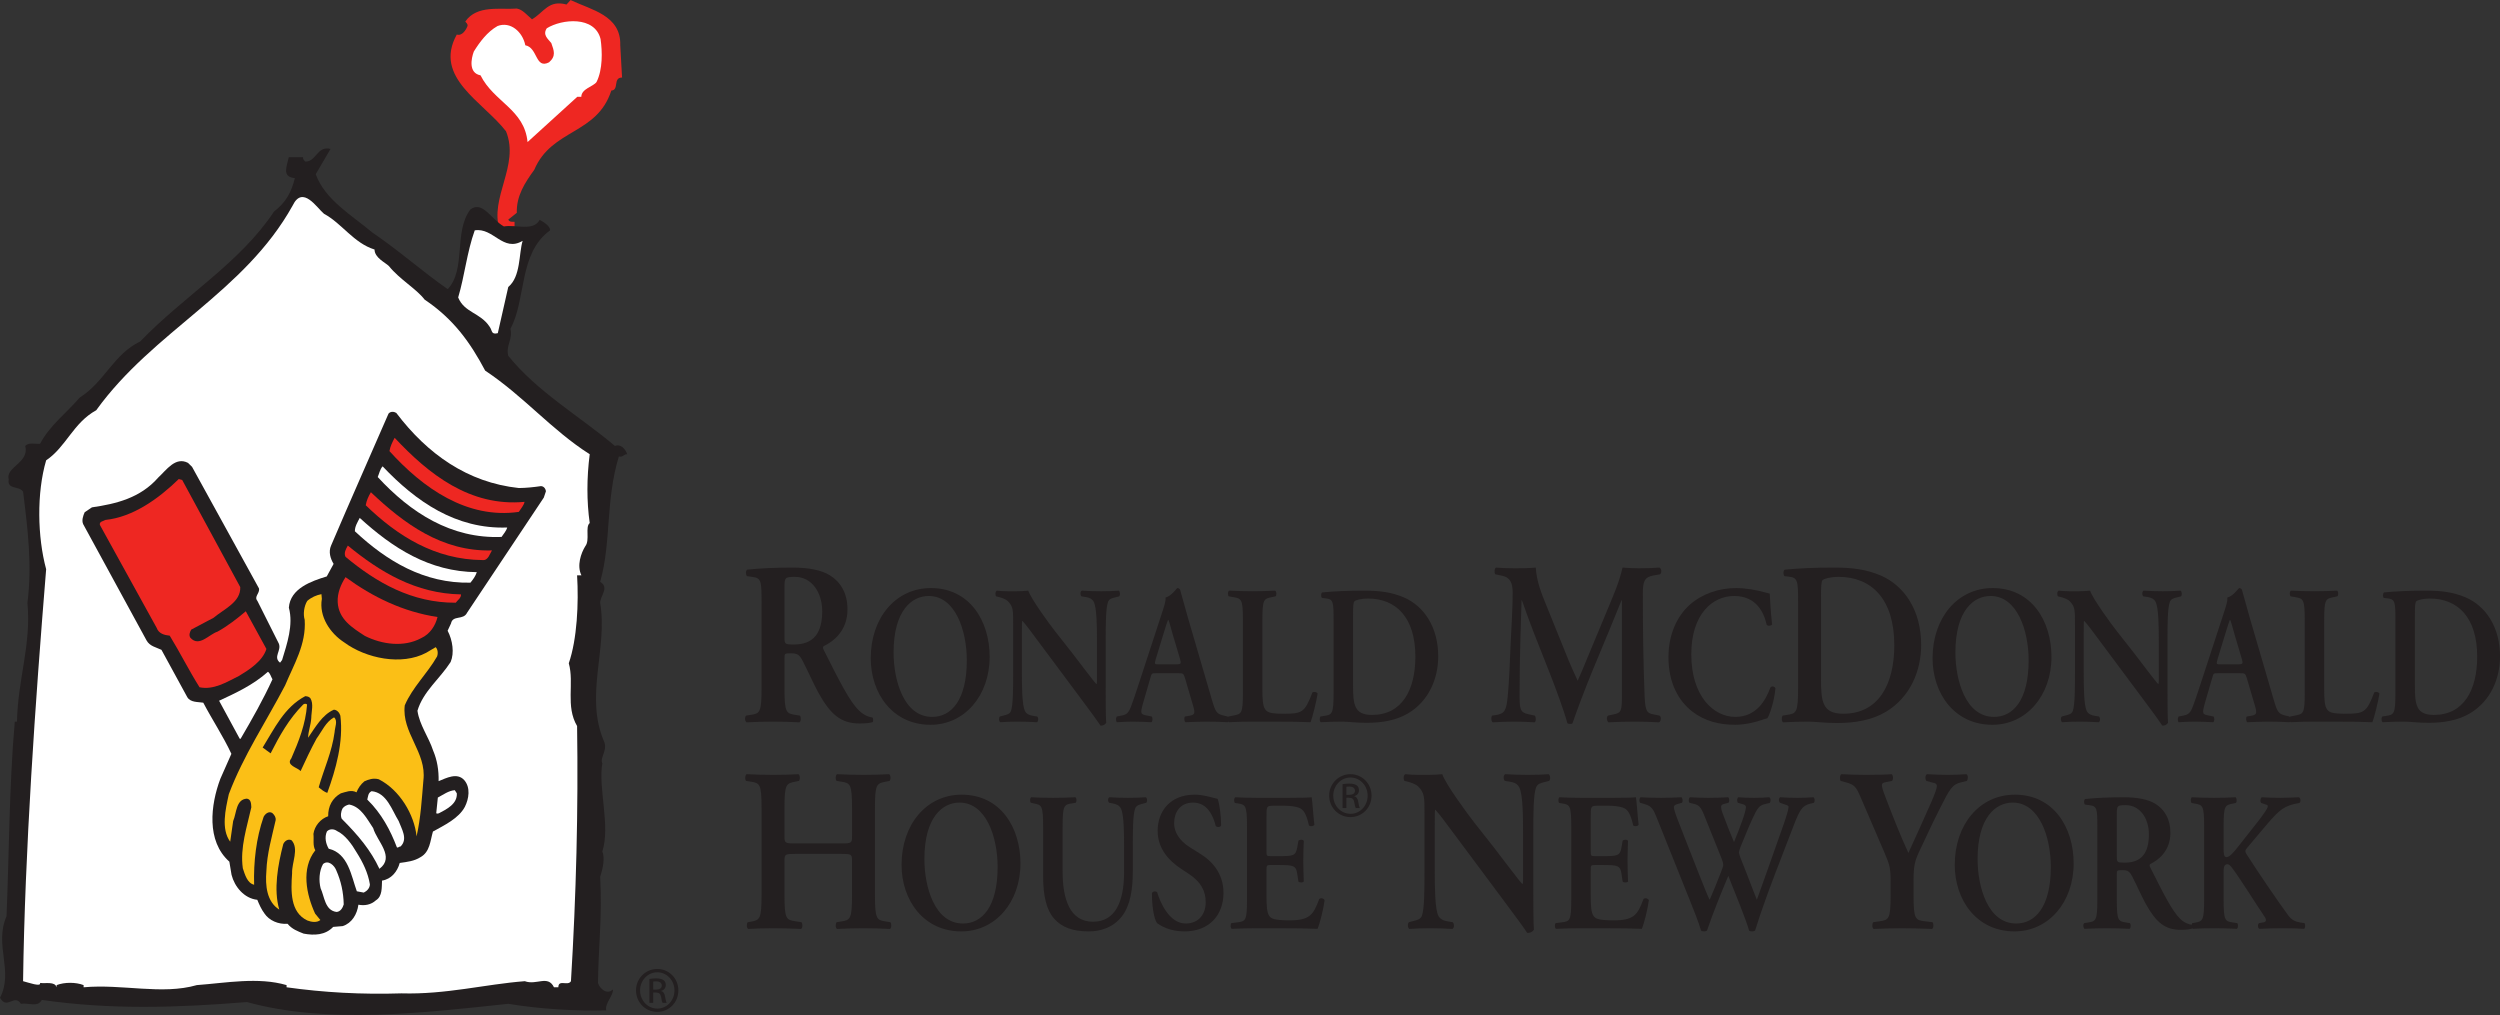 <?xml version="1.0" encoding="UTF-8" standalone="no"?>
<!-- Created with Inkscape (http://www.inkscape.org/) -->

<svg
   xmlns:dc="http://purl.org/dc/elements/1.1/"
   xmlns:cc="http://creativecommons.org/ns#"
   xmlns:rdf="http://www.w3.org/1999/02/22-rdf-syntax-ns#"
   xmlns:svg="http://www.w3.org/2000/svg"
   xmlns="http://www.w3.org/2000/svg"
   xmlns:inkscape="http://www.inkscape.org/namespaces/inkscape"
   version="1.1"
   width="205.95"
   height="83.613"
   id="svg2"
   xml:space="preserve"><rect width="100%" height="100%" fill="#333333" stroke="none"/><defs
     id="defs6"><clipPath
       id="clipPath18"><path
         d="M 0,668.871 0,0 l 1647.63,0 0,668.871 -1647.63,0 z"
         inkscape:connector-curvature="0"
         id="path20" /></clipPath></defs><g
     transform="matrix(1.25,0,0,-1.25,0,83.612)"
     id="g10"><g
       transform="scale(0.1,0.1)"
       id="g12"><g
         id="g14"><g
           clip-path="url(#clipPath18)"
           id="g16"><path
             d="m 517.008,249.355 c 0,-4.89 0,-5.207 6.25,-5.207 12.754,0 18.613,7.356 18.613,21.907 0,12.097 -6.641,22.668 -17.965,22.668 -6.765,0 -6.898,-0.461 -6.898,-7.512 l 0,-31.856 z m -15.106,22.059 c 0,14.699 -0.125,16.535 -6.242,17.309 l -3.387,0.457 c -0.91,1.062 -0.91,3.515 0.129,4.289 8.203,0.918 19.27,1.375 29.942,1.375 10.152,0 19.004,-1.535 24.73,-5.203 6.641,-4.145 11.457,-11.34 11.457,-22.368 0,-14.082 -9.246,-21.128 -15.621,-24.187 -0.781,-0.469 -0.523,-1.691 0,-2.609 10.414,-20.672 16.926,-33.692 23.043,-39.668 3.641,-3.668 7.414,-4.586 8.981,-4.747 0.652,-0.601 0.652,-2.292 0.261,-3.054 -1.562,-0.457 -4.039,-0.918 -8.593,-0.918 -12.497,0 -19.266,5.969 -27.207,20.215 -3.516,6.425 -7.161,14.851 -10.286,20.82 -2.339,4.602 -3.773,5.203 -8.07,5.203 -3.898,0 -4.031,-0.144 -4.031,-3.367 l 0,-19.602 c 0,-16.226 1.172,-16.687 7.289,-17.605 l 2.859,-0.457 c 0.914,-1.074 0.782,-3.828 -0.258,-4.445 -5.726,0.3 -11.586,0.457 -17.312,0.457 -5.731,0 -11.582,-0.157 -17.574,-0.457 -1.039,0.617 -1.43,3.371 -0.258,4.445 l 2.859,0.457 c 6.125,0.918 7.289,1.379 7.289,17.605 l 0,56.055"
             inkscape:connector-curvature="0"
             id="path22"
             style="fill:#231f20;fill-opacity:1;fill-rule:nonzero;stroke:none" /><path
             d="m 588.906,238.887 c 0,-17.969 6.528,-42.453 25.453,-42.453 12.618,0 22.805,11.066 22.805,37.25 0,19.656 -7.531,42.437 -25.129,42.437 -11.062,0 -23.129,-9.5 -23.129,-37.234 z m 63.313,-2.864 c 0,-25.652 -16.61,-44.793 -38.961,-44.793 -25.016,0 -39.406,20.704 -39.406,43.875 0,26.567 16.382,46.235 39.625,46.235 25.566,0 38.742,-21.621 38.742,-45.317"
             inkscape:connector-curvature="0"
             id="path24"
             style="fill:#231f20;fill-opacity:1;fill-rule:nonzero;stroke:none" /><path
             d="m 728.695,215.449 c 0,-3.906 0,-19.922 0.332,-22.922 -0.886,-1.433 -2.433,-1.953 -3.761,-1.824 -1.774,2.735 -4.985,7.168 -12.954,17.844 l -25.894,34.762 c -7.086,9.64 -10.738,14.457 -12.625,16.41 -0.332,0 -0.332,-1.43 -0.332,-8.332 l 0,-25.391 c 0,-9.766 0.113,-21.75 1.992,-25.652 0.996,-1.953 2.883,-2.864 5.645,-3.254 l 2.437,-0.391 c 0.996,-0.918 0.891,-3.39 -0.219,-3.777 -4.097,0.262 -8.414,0.387 -12.617,0.387 -4.648,0 -7.637,-0.125 -11.515,-0.387 -0.883,0.652 -1.102,2.859 -0.219,3.777 l 2.437,0.645 c 2.098,0.527 4.09,0.918 4.868,3 1.441,4.031 1.441,15.359 1.441,25.652 l 0,30.859 c 0,10.157 0.105,12.239 -3.652,16.016 -1.223,1.172 -4.317,2.219 -5.871,2.606 l -1.661,0.39 c -0.769,0.781 -0.664,3.379 0.446,3.774 4.203,-0.52 10.293,-0.395 13.062,-0.395 2.324,0 4.981,0.141 7.637,0.395 1.879,-5.598 13.945,-22.004 17.816,-26.957 l 11.071,-14.063 c 4.648,-5.984 14.941,-19.793 16.046,-20.574 0.333,0.391 0.333,1.047 0.333,3.125 l 0,25.398 c 0,9.77 -0.11,21.739 -2.102,25.649 -0.996,1.953 -2.77,2.871 -5.531,3.258 l -2.551,0.39 c -0.996,0.91 -0.883,3.379 0.226,3.774 4.317,-0.254 8.407,-0.395 12.727,-0.395 4.758,0 7.637,0.141 11.621,0.395 0.887,-0.649 1.106,-2.864 0.223,-3.774 l -2.547,-0.652 c -2.106,-0.52 -3.984,-0.906 -4.762,-2.996 -1.547,-4.035 -1.547,-15.364 -1.547,-25.649 l 0,-31.121"
             inkscape:connector-curvature="0"
             id="path26"
             style="fill:#231f20;fill-opacity:1;fill-rule:nonzero;stroke:none" /><path
             d="m 775.066,231.074 c 3.102,0 3.543,0.266 2.661,3.391 l -4.653,15.625 c -1.988,6.89 -2.543,9.375 -3.097,10.281 l -0.219,0 c -0.446,-0.906 -1.442,-4.172 -3.32,-10.281 l -4.653,-15.238 c -1.105,-3.778 -0.887,-3.778 1.774,-3.778 l 11.507,0 z m -13.281,-5.859 c -2.879,0 -2.765,0 -3.762,-3.516 l -4.539,-15.625 c -2.214,-7.683 -1.769,-7.949 2.328,-8.73 l 3.208,-0.645 c 0.777,-0.918 0.664,-3.261 -0.219,-3.777 -3.547,0.262 -7.199,0.262 -11.735,0.387 -3.652,0 -7.086,-0.125 -10.957,-0.387 -0.777,0.652 -0.882,2.605 -0.113,3.777 l 3.32,0.645 c 3.211,0.652 4.43,1.699 6.09,5.996 1.328,3.379 3.102,8.848 5.422,15.879 l 15.164,46.355 c 1.328,4.172 2.438,7.297 2.106,9.516 3.871,0.906 7.523,6.25 7.746,6.25 0.886,0 1.437,-0.395 1.883,-1.047 1.769,-5.859 3.207,-11.984 4.976,-17.844 l 15.942,-54.558 c 2.543,-8.719 3.097,-9.5 8.742,-10.801 l 1.66,-0.391 c 0.887,-0.918 0.887,-3.125 0.109,-3.777 -4.539,0.262 -8.633,0.387 -14.386,0.387 -4.758,0 -9.629,-0.262 -13.504,-0.387 -0.883,0.652 -0.996,2.996 -0.332,3.777 l 2.433,0.391 c 3.988,0.644 4.539,1.426 2.879,6.894 l -5.199,17.715 c -0.996,3.516 -1.442,3.516 -4.539,3.516 l -14.723,0"
             inkscape:connector-curvature="0"
             id="path28"
             style="fill:#231f20;fill-opacity:1;fill-rule:nonzero;stroke:none" /><path
             d="m 831.965,214.797 c 0,-6.516 0.219,-11.203 1.879,-13.41 1.328,-1.828 3.097,-2.871 11.953,-2.871 12.285,0 14.058,0.656 19.148,14.062 1.106,0.652 2.883,0.266 3.43,-0.781 -0.879,-5.469 -3.32,-15.363 -4.648,-18.875 -4.649,0.262 -14.165,0.387 -26.563,0.387 l -11.512,0 c -5.64,0 -11.179,-0.125 -15.828,-0.387 -0.883,0.516 -1.215,3.125 -0.219,3.777 l 3.321,0.645 c 5.199,1.047 6.195,1.172 6.195,14.715 l 0,48.437 c 0,13.547 -0.996,13.938 -6.195,14.848 l -3.102,0.523 c -0.769,0.649 -0.769,3.254 0.227,3.774 5.531,-0.254 10.511,-0.395 15.601,-0.395 4.871,0 9.852,0.141 14.723,0.395 0.996,-0.52 1.105,-3.125 0.223,-3.774 l -2.438,-0.523 c -5.199,-1.035 -6.195,-1.301 -6.195,-14.848 l 0,-45.699"
             inkscape:connector-curvature="0"
             id="path30"
             style="fill:#231f20;fill-opacity:1;fill-rule:nonzero;stroke:none" /><path
             d="m 891.723,217.141 c 0,-12.629 0.781,-19.407 12.511,-19.407 19.707,0 28.555,16.407 28.555,38.418 0,25.782 -12.727,38.282 -31.211,38.282 -4.648,0 -8.195,-1.043 -8.965,-1.829 -0.773,-0.781 -0.89,-3.511 -0.89,-9.628 l 0,-45.836 z m -12.832,42.578 c 0,12.5 -0.118,14.324 -5.313,14.84 l -2.324,0.265 c -0.781,0.653 -0.781,2.996 0.109,3.645 7.969,0.777 16.825,1.172 27.664,1.172 10.52,0 18.047,-1.039 26.125,-4.426 13.282,-5.735 22.696,-19.531 22.696,-38.938 0,-14.453 -6.094,-29.297 -19.817,-37.5 -7.859,-4.683 -17.383,-6.25 -27.449,-6.25 -6.75,0 -11.953,0.782 -16.047,0.782 -4.207,0 -9.187,-0.125 -14.062,-0.387 -0.879,0.516 -0.996,2.859 -0.215,3.777 l 2.433,0.391 c 5.204,0.781 6.2,1.172 6.2,14.969 l 0,47.66"
             inkscape:connector-curvature="0"
             id="path32"
             style="fill:#231f20;fill-opacity:1;fill-rule:nonzero;stroke:none" /><path
             d="m 1093.64,197.297 c 1.3,-0.617 1.17,-3.828 -0.27,-4.445 -5.59,0.3 -10.67,0.457 -15.87,0.457 -6.13,0 -11.72,-0.157 -17.45,-0.457 -1.04,0.617 -1.56,3.527 -0.26,4.445 l 3.52,0.762 c 5.2,1.074 5.59,2.144 5.59,12.554 l 0,62.641 -0.26,0 c -3.51,-8.43 -5.33,-13.02 -7.81,-19.145 l -11.2,-26.953 c -4.42,-10.722 -10.92,-27.722 -13.27,-34.922 -0.53,-0.601 -2.48,-0.601 -3.39,0 -2.2,8.274 -7.81,23.286 -10.8,30.942 l -11.59,29.402 c -2.47,6.426 -5.99,16.074 -7.55,20.676 l -0.25,0 c -0.27,-7.512 -0.53,-19.453 -0.78,-25.883 -0.27,-9.344 -0.53,-22.976 -0.53,-35.535 0,-10.098 0.14,-12.402 5.73,-13.621 l 4.3,-0.918 c 0.91,-0.918 0.91,-3.828 -0.14,-4.445 -4.81,0.3 -8.85,0.457 -13.661,0.457 -4.168,0 -8.855,-0.157 -13.926,-0.457 -1.171,0.761 -1.171,3.671 -0.39,4.445 l 2.207,0.301 c 6.25,0.918 7.16,3.211 8.078,12.558 0.906,9.649 1.297,19.602 1.953,35.528 0.516,10.41 1.297,23.125 1.297,32.468 0,7.2 -1.953,10.254 -7.031,11.328 l -4.422,0.918 c -0.781,1.079 -0.656,3.989 0.515,4.446 3.907,-0.313 7.422,-0.457 12.239,-0.457 4.561,0 9.111,0 13.921,0.457 0.53,-9.192 3.78,-17.149 7.17,-25.418 l 14.32,-35.383 c 1.03,-2.598 4.42,-10.254 6.11,-13.777 2.09,4.441 3.78,8.726 6.77,15.925 l 12.24,29.407 c 4.17,10.105 8.33,19.136 10.54,29.246 3.52,-0.313 7.81,-0.457 10.68,-0.457 5.46,0 10.02,0.144 13.67,0.457 1.42,-0.617 1.69,-3.528 0.39,-4.446 l -4.3,-0.757 c -5.73,-1.079 -7.03,-3.528 -7.03,-11.645 0,-22.664 0.26,-45.332 1.17,-67.996 0.39,-10.254 1.83,-11.172 5.99,-11.941 l 3.78,-0.762"
             inkscape:connector-curvature="0"
             id="path34"
             style="fill:#231f20;fill-opacity:1;fill-rule:nonzero;stroke:none" /><path
             d="m 1167.88,257.371 c -0.78,-1.031 -2.77,-1.172 -3.55,-0.254 -1.87,8.203 -6.85,19.004 -21.47,19.004 -14.06,0 -28.23,-11.719 -28.23,-38.406 0,-27.735 14.73,-41.281 29.01,-41.281 13.94,0 20.03,10.937 23.13,19.406 1,1.172 2.77,0.644 3.32,-0.528 -0.78,-8.718 -3.77,-17.316 -5.31,-19.785 -1.33,-0.261 -2.66,-0.781 -3.88,-1.172 -2.43,-0.917 -10.07,-3.125 -17.26,-3.125 -10.96,0 -20.37,2.598 -28.34,8.719 -8.97,6.906 -15.72,18.75 -15.72,35.813 0,15.234 5.76,27.082 13.95,34.504 8.19,7.293 19.37,11.074 30.55,11.074 6.31,0 13.94,-1.313 19.15,-2.871 1.33,-0.395 2.1,-0.52 3.09,-0.785 0.23,-2.989 0.45,-10.672 1.56,-20.313"
             inkscape:connector-curvature="0"
             id="path36"
             style="fill:#231f20;fill-opacity:1;fill-rule:nonzero;stroke:none" /><path
             d="m 1200.12,221.34 c 0,-14.856 0.92,-22.824 14.72,-22.824 23.16,0 33.58,19.296 33.58,45.175 0,30.325 -14.97,45.032 -36.71,45.032 -5.46,0 -9.63,-1.235 -10.54,-2.153 -0.91,-0.918 -1.05,-4.129 -1.05,-11.328 l 0,-53.902 z m -15.1,50.074 c 0,14.699 -0.12,16.848 -6.25,17.453 l -2.73,0.313 c -0.91,0.761 -0.91,3.515 0.14,4.289 9.37,0.918 19.78,1.375 32.54,1.375 12.37,0 21.22,-1.231 30.72,-5.203 15.62,-6.743 26.69,-22.969 26.69,-45.793 0,-17 -7.17,-34.453 -23.3,-44.102 -9.25,-5.519 -20.44,-7.351 -32.29,-7.351 -7.94,0 -14.06,0.914 -18.87,0.914 -4.95,0 -10.81,-0.157 -16.54,-0.457 -1.03,0.617 -1.17,3.371 -0.26,4.445 l 2.87,0.457 c 6.11,0.918 7.28,1.379 7.28,17.605 l 0,56.055"
             inkscape:connector-curvature="0"
             id="path38"
             style="fill:#231f20;fill-opacity:1;fill-rule:nonzero;stroke:none" /><path
             d="m 1288.69,238.887 c 0,-17.969 6.53,-42.453 25.46,-42.453 12.61,0 22.8,11.066 22.8,37.25 0,19.656 -7.53,42.437 -25.13,42.437 -11.06,0 -23.13,-9.5 -23.13,-37.234 z m 63.31,-2.864 c 0,-25.652 -16.6,-44.793 -38.96,-44.793 -25.02,0 -39.4,20.704 -39.4,43.875 0,26.567 16.37,46.235 39.62,46.235 25.57,0 38.74,-21.621 38.74,-45.317"
             inkscape:connector-curvature="0"
             id="path40"
             style="fill:#231f20;fill-opacity:1;fill-rule:nonzero;stroke:none" /><path
             d="m 1428.47,215.449 c 0,-3.906 0,-19.922 0.33,-22.922 -0.88,-1.433 -2.43,-1.953 -3.76,-1.824 -1.76,2.735 -4.98,7.168 -12.95,17.844 l -25.89,34.762 c -7.09,9.64 -10.75,14.457 -12.62,16.41 -0.33,0 -0.33,-1.43 -0.33,-8.332 l 0,-25.391 c 0,-9.766 0.1,-21.75 1.99,-25.652 1,-1.953 2.87,-2.864 5.64,-3.254 l 2.44,-0.391 c 0.99,-0.918 0.88,-3.39 -0.23,-3.777 -4.09,0.262 -8.41,0.387 -12.62,0.387 -4.64,0 -7.63,-0.125 -11.5,-0.387 -0.89,0.652 -1.11,2.859 -0.22,3.777 l 2.43,0.645 c 2.11,0.527 4.1,0.918 4.87,3 1.44,4.031 1.44,15.359 1.44,25.652 l 0,30.859 c 0,10.157 0.11,12.239 -3.66,16.016 -1.21,1.172 -4.31,2.219 -5.86,2.606 l -1.66,0.39 c -0.78,0.781 -0.66,3.379 0.44,3.774 4.21,-0.52 10.3,-0.395 13.06,-0.395 2.32,0 4.98,0.141 7.64,0.395 1.88,-5.598 13.94,-22.004 17.82,-26.957 l 11.07,-14.063 c 4.65,-5.984 14.94,-19.793 16.05,-20.574 0.33,0.391 0.33,1.047 0.33,3.125 l 0,25.398 c 0,9.77 -0.11,21.739 -2.1,25.649 -1,1.953 -2.77,2.871 -5.54,3.258 l -2.55,0.39 c -0.99,0.91 -0.87,3.379 0.23,3.774 4.32,-0.254 8.41,-0.395 12.72,-0.395 4.77,0 7.64,0.141 11.62,0.395 0.89,-0.649 1.12,-2.864 0.23,-3.774 l -2.55,-0.652 c -2.1,-0.52 -3.98,-0.906 -4.76,-2.996 -1.55,-4.035 -1.55,-15.364 -1.55,-25.649 l 0,-31.121"
             inkscape:connector-curvature="0"
             id="path42"
             style="fill:#231f20;fill-opacity:1;fill-rule:nonzero;stroke:none" /><path
             d="m 1474.85,231.074 c 3.1,0 3.54,0.266 2.65,3.391 l -4.64,15.625 c -2,6.89 -2.54,9.375 -3.1,10.281 l -0.22,0 c -0.44,-0.906 -1.44,-4.172 -3.32,-10.281 l -4.65,-15.238 c -1.11,-3.778 -0.88,-3.778 1.77,-3.778 l 11.51,0 z m -13.28,-5.859 c -2.87,0 -2.77,0 -3.76,-3.516 l -4.54,-15.625 c -2.21,-7.683 -1.77,-7.949 2.32,-8.73 l 3.21,-0.645 c 0.78,-0.918 0.67,-3.261 -0.22,-3.777 -3.54,0.262 -7.19,0.262 -11.73,0.387 -3.65,0 -7.08,-0.125 -10.96,-0.387 -0.77,0.652 -0.89,2.605 -0.1,3.777 l 3.32,0.645 c 3.2,0.652 4.42,1.699 6.08,5.996 1.33,3.379 3.1,8.848 5.42,15.879 l 15.17,46.355 c 1.32,4.172 2.43,7.297 2.1,9.516 3.87,0.906 7.53,6.25 7.75,6.25 0.88,0 1.44,-0.395 1.87,-1.047 1.78,-5.859 3.22,-11.984 4.99,-17.844 l 15.94,-54.558 c 2.54,-8.719 3.1,-9.5 8.74,-10.801 l 1.66,-0.391 c 0.89,-0.918 0.89,-3.125 0.11,-3.777 -4.53,0.262 -8.63,0.387 -14.38,0.387 -4.76,0 -9.63,-0.262 -13.51,-0.387 -0.89,0.652 -1,2.996 -0.33,3.777 l 2.43,0.391 c 3.98,0.644 4.54,1.426 2.88,6.894 l -5.2,17.715 c -1,3.516 -1.44,3.516 -4.54,3.516 l -14.72,0"
             inkscape:connector-curvature="0"
             id="path44"
             style="fill:#231f20;fill-opacity:1;fill-rule:nonzero;stroke:none" /><path
             d="m 1531.74,214.797 c 0,-6.516 0.23,-11.203 1.89,-13.41 1.33,-1.828 3.09,-2.871 11.95,-2.871 12.29,0 14.06,0.656 19.15,14.062 1.1,0.652 2.88,0.266 3.43,-0.781 -0.88,-5.469 -3.32,-15.363 -4.65,-18.875 -4.65,0.262 -14.17,0.387 -26.56,0.387 l -11.52,0 c -5.64,0 -11.17,-0.125 -15.82,-0.387 -0.88,0.516 -1.22,3.125 -0.22,3.777 l 3.32,0.645 c 5.21,1.047 6.2,1.172 6.2,14.715 l 0,48.437 c 0,13.547 -0.99,13.938 -6.2,14.848 l -3.1,0.523 c -0.78,0.649 -0.78,3.254 0.22,3.774 5.54,-0.254 10.52,-0.395 15.6,-0.395 4.88,0 9.86,0.141 14.73,0.395 1,-0.52 1.1,-3.125 0.22,-3.774 l -2.44,-0.523 c -5.2,-1.035 -6.2,-1.301 -6.2,-14.848 l 0,-45.699"
             inkscape:connector-curvature="0"
             id="path46"
             style="fill:#231f20;fill-opacity:1;fill-rule:nonzero;stroke:none" /><path
             d="m 1591.51,217.141 c 0,-12.629 0.78,-19.407 12.51,-19.407 19.71,0 28.55,16.407 28.55,38.418 0,25.782 -12.72,38.282 -31.21,38.282 -4.65,0 -8.19,-1.043 -8.96,-1.829 -0.77,-0.781 -0.89,-3.511 -0.89,-9.628 l 0,-45.836 z m -12.83,42.578 c 0,12.5 -0.12,14.324 -5.32,14.84 l -2.32,0.265 c -0.78,0.653 -0.78,2.996 0.11,3.645 7.97,0.777 16.82,1.172 27.66,1.172 10.52,0 18.05,-1.039 26.13,-4.426 13.28,-5.735 22.69,-19.531 22.69,-38.938 0,-14.453 -6.09,-29.297 -19.81,-37.5 -7.86,-4.683 -17.39,-6.25 -27.45,-6.25 -6.75,0 -11.96,0.782 -16.05,0.782 -4.21,0 -9.19,-0.125 -14.06,-0.387 -0.88,0.516 -1,2.859 -0.22,3.777 l 2.44,0.391 c 5.2,0.781 6.2,1.172 6.2,14.969 l 0,47.66"
             inkscape:connector-curvature="0"
             id="path48"
             style="fill:#231f20;fill-opacity:1;fill-rule:nonzero;stroke:none" /><path
             d="m 524.039,106.152 c -6.641,0 -7.031,-0.3 -7.031,-4.441 l 0,-22.512 c 0,-16.23 1.172,-16.531 7.289,-17.461 l 3.906,-0.606 c 0.906,-1.074 0.781,-3.828 -0.265,-4.445 -6.766,0.305 -12.626,0.461 -18.352,0.461 -5.731,0 -11.582,-0.156 -16.527,-0.461 -1.047,0.617 -1.172,3.371 -0.266,4.445 l 1.82,0.301 c 6.125,1.078 7.289,1.535 7.289,17.766 l 0,56.973 c 0,16.23 -1.164,16.687 -7.289,17.605 l -2.859,0.461 c -0.914,0.774 -0.781,3.828 0.258,4.446 5.726,-0.305 11.843,-0.461 17.574,-0.461 5.726,0 11.586,0.156 16.664,0.461 1.039,-0.618 1.172,-3.672 0.258,-4.446 l -2.211,-0.461 c -6.117,-1.218 -7.289,-1.375 -7.289,-17.605 l 0,-18.535 c 0,-4.285 0.39,-4.59 7.031,-4.59 l 30.457,0 c 6.637,0 7.027,0.305 7.027,4.59 l 0,18.535 c 0,16.23 -1.171,16.687 -7.289,17.605 l -2.863,0.461 c -0.91,0.774 -0.781,3.828 0.262,4.446 5.988,-0.305 11.844,-0.461 17.57,-0.461 5.731,0 11.59,0.156 16.793,0.461 1.047,-0.618 1.172,-3.672 0.266,-4.446 l -2.344,-0.461 c -6.121,-1.218 -7.293,-1.375 -7.293,-17.605 l 0,-56.973 c 0,-16.23 1.172,-16.688 7.293,-17.605 l 2.859,-0.461 c 0.914,-1.074 0.782,-3.828 -0.257,-4.445 -5.727,0.305 -11.586,0.461 -17.317,0.461 -5.984,0 -11.844,-0.156 -17.57,-0.461 -1.043,0.617 -1.172,3.371 -0.262,4.445 l 2.863,0.461 c 6.118,0.918 7.289,1.375 7.289,17.605 l 0,22.512 c 0,4.141 -0.39,4.441 -7.027,4.441 l -30.457,0"
             inkscape:connector-curvature="0"
             id="path50"
             style="fill:#231f20;fill-opacity:1;fill-rule:nonzero;stroke:none" /><path
             d="m 609.215,102.727 c 0,-17.969 6.527,-42.454 25.453,-42.454 12.617,0 22.805,11.066 22.805,37.246 0,19.66 -7.532,42.441 -25.129,42.441 -11.067,0 -23.129,-9.5 -23.129,-37.234 z m 63.308,-2.864 c 0,-25.652 -16.605,-44.797 -38.961,-44.797 -25.011,0 -39.402,20.703 -39.402,43.879 0,26.563 16.383,46.231 39.625,46.231 25.567,0 38.738,-21.621 38.738,-45.313"
             inkscape:connector-curvature="0"
             id="path52"
             style="fill:#231f20;fill-opacity:1;fill-rule:nonzero;stroke:none" /><path
             d="m 687.461,124.336 c 0,13.809 -0.996,14.062 -6.195,15.105 l -1.879,0.395 c -0.778,0.906 -0.664,3.125 0.218,3.641 4.426,-0.254 9.411,-0.391 14.278,-0.391 4.98,0 9.961,0.137 14.832,0.391 0.887,-0.516 0.996,-2.735 0.223,-3.641 l -2.438,-0.395 c -5.199,-0.781 -6.195,-1.296 -6.195,-15.105 l 0,-29.817 c 0,-17.965 4.644,-33.074 20.031,-33.074 14.5,0 20.476,12.891 20.476,32.688 l 0,16.277 c 0,9.766 -0.113,21.875 -2.105,25.645 -0.996,1.953 -2.766,2.871 -5.531,3.386 l -2.215,0.395 c -0.996,0.906 -0.887,3.25 0.223,3.641 3.761,-0.254 7.964,-0.391 12.285,-0.391 4.644,0 7.636,0.137 11.73,0.391 0.887,-0.645 1.11,-2.735 0.223,-3.641 l -2.434,-0.656 c -2.105,-0.52 -4.097,-1.035 -4.875,-3.125 -1.547,-3.907 -1.547,-15.364 -1.547,-25.645 l 0,-15.5 c 0,-11.852 -1.55,-22.793 -7.304,-30.074 -5.754,-7.297 -14.059,-9.77 -21.696,-9.77 -10.402,0 -17.707,2.602 -22.8,8.332 -4.981,5.594 -7.305,14.715 -7.305,27.871 l 0,33.066"
             inkscape:connector-curvature="0"
             id="path54"
             style="fill:#231f20;fill-opacity:1;fill-rule:nonzero;stroke:none" /><path
             d="m 762.504,60.535 c -1.992,2.734 -3.434,11.723 -3.32,19.785 0.664,1.312 2.546,1.438 3.429,0.531 1.992,-6.641 7.969,-20.578 18.817,-20.578 8.414,0 13.172,5.988 13.172,13.938 0,7.422 -2.993,13.406 -11.29,18.875 l -4.761,3.125 c -8.301,5.469 -15.606,13.418 -15.606,25.137 0,12.89 8.192,23.828 24.352,23.828 5.754,0 9.961,-1.563 15.164,-2.735 1.215,-2.871 2.324,-11.464 2.324,-17.578 -0.555,-1.172 -2.551,-1.308 -3.547,-0.39 -1.66,6.765 -5.531,15.488 -14.937,15.488 -8.856,0 -12.508,-6.77 -12.508,-13.672 0,-5.469 3.211,-11.328 10.516,-15.879 l 6.863,-4.297 c 7.191,-4.433 15.16,-12.5 15.16,-25.652 0,-14.848 -9.629,-25.395 -25.68,-25.395 -10.179,0 -15.933,3.91 -18.148,5.469"
             inkscape:connector-curvature="0"
             id="path56"
             style="fill:#231f20;fill-opacity:1;fill-rule:nonzero;stroke:none" /><path
             d="m 821.824,124.336 c 0,13.809 -0.996,14.324 -6.195,15.105 l -1.774,0.266 c -0.769,0.906 -0.664,3.254 0.227,3.77 4.203,-0.254 9.402,-0.391 14.277,-0.391 l 21.137,0 c 7.086,0 13.508,0.137 14.942,0.391 0.449,-2.207 1.113,-12.5 1.777,-18.094 -0.449,-1.047 -2.66,-1.301 -3.543,-0.52 -1.774,7.547 -3.434,10.672 -6.973,11.848 -2.551,0.777 -5.871,1.172 -8.859,1.172 l -7.41,0 c -4.762,0 -4.762,-0.266 -4.762,-7.688 l 0,-22.004 c 0,-3.386 0.113,-3.511 2.656,-3.511 l 5.313,0 c 9.629,0 11.289,0.125 12.285,5.73 l 0.777,4.426 c 0.883,0.906 2.989,0.906 3.539,-0.129 -0.113,-3.516 -0.332,-8.203 -0.332,-13.027 0,-4.942 0.219,-9.5 0.332,-13.672 -0.55,-0.906 -2.656,-0.906 -3.539,-0.125 l -0.777,5.203 c -0.777,5.469 -2.656,5.731 -12.285,5.731 l -5.313,0 c -2.543,0 -2.656,-0.262 -2.656,-3.512 l 0,-16.543 c 0,-6.644 0.219,-11.328 1.879,-13.535 1.328,-1.828 3.215,-2.738 12.512,-2.875 14.05,-0.125 16.492,3.516 20.359,14.066 0.996,0.918 2.883,0.523 3.547,-0.781 -0.664,-5.469 -3.098,-15.363 -4.649,-18.879 -4.875,0.262 -14.39,0.391 -27.339,0.391 l -12.618,0 c -4.875,0 -11.621,-0.129 -16.601,-0.391 -0.891,0.516 -0.996,2.859 -0.227,3.777 l 4.098,0.519 c 5.199,0.656 6.195,1.047 6.195,14.844 l 0,48.438"
             inkscape:connector-curvature="0"
             id="path58"
             style="fill:#231f20;fill-opacity:1;fill-rule:nonzero;stroke:none" /><path
             d="m 1010.51,83.184 c 0,-4.598 0,-23.426 0.39,-26.953 -1.03,-1.688 -2.86,-2.297 -4.42,-2.148 -2.08,3.223 -5.86,8.43 -15.226,20.984 l -30.457,40.891 c -8.34,11.328 -12.629,16.992 -14.844,19.297 -0.391,0 -0.391,-1.692 -0.391,-9.805 l 0,-29.863 c 0,-11.484 0.126,-25.574 2.344,-30.164 1.172,-2.297 3.387,-3.371 6.641,-3.828 l 2.859,-0.461 c 1.172,-1.074 1.047,-3.984 -0.261,-4.445 -4.817,0.305 -9.895,0.461 -14.836,0.461 -5.469,0 -8.985,-0.156 -13.536,-0.461 -1.043,0.762 -1.308,3.371 -0.261,4.445 l 2.859,0.762 c 2.473,0.617 4.817,1.074 5.734,3.527 1.688,4.746 1.688,18.062 1.688,30.164 l 0,36.301 c 0,11.941 0.129,14.39 -4.297,18.828 -1.434,1.387 -5.078,2.605 -6.894,3.062 l -1.954,0.461 c -0.918,0.918 -0.781,3.985 0.52,4.446 4.941,-0.618 12.109,-0.461 15.359,-0.461 2.735,0 5.86,0.156 8.985,0.461 2.207,-6.582 16.398,-25.879 20.957,-31.704 l 13.019,-16.542 c 5.457,-7.04 17.572,-23.27 18.862,-24.188 0.4,0.461 0.4,1.223 0.4,3.672 l 0,29.863 c 0,11.485 -0.13,25.574 -2.48,30.164 -1.17,2.297 -3.247,3.371 -6.5,3.828 l -2.997,0.461 c -1.171,1.074 -1.046,3.985 0.262,4.446 5.078,-0.305 9.895,-0.461 14.975,-0.461 5.59,0 8.97,0.156 13.66,0.461 1.04,-0.762 1.3,-3.372 0.26,-4.446 l -3,-0.761 c -2.47,-0.618 -4.68,-1.075 -5.59,-3.528 -1.83,-4.746 -1.83,-18.062 -1.83,-30.164 l 0,-36.601"
             inkscape:connector-curvature="0"
             id="path60"
             style="fill:#231f20;fill-opacity:1;fill-rule:nonzero;stroke:none" /><path
             d="m 1035.53,124.336 c 0,13.809 -0.99,14.324 -6.2,15.105 l -1.77,0.266 c -0.78,0.906 -0.66,3.254 0.22,3.77 4.21,-0.254 9.41,-0.391 14.28,-0.391 l 21.14,0 c 7.08,0 13.5,0.137 14.94,0.391 0.45,-2.207 1.11,-12.5 1.78,-18.094 -0.45,-1.047 -2.66,-1.301 -3.55,-0.52 -1.77,7.547 -3.43,10.672 -6.97,11.848 -2.55,0.777 -5.87,1.172 -8.86,1.172 l -7.41,0 c -4.77,0 -4.77,-0.266 -4.77,-7.688 l 0,-22.004 c 0,-3.386 0.12,-3.511 2.66,-3.511 l 5.31,0 c 9.63,0 11.29,0.125 12.29,5.73 l 0.78,4.426 c 0.88,0.906 2.99,0.906 3.53,-0.129 -0.1,-3.516 -0.33,-8.203 -0.33,-13.027 0,-4.942 0.23,-9.5 0.34,-13.672 -0.55,-0.906 -2.66,-0.906 -3.54,-0.125 l -0.78,5.203 c -0.77,5.469 -2.66,5.731 -12.29,5.731 l -5.31,0 c -2.54,0 -2.66,-0.262 -2.66,-3.512 l 0,-16.543 c 0,-6.644 0.23,-11.328 1.89,-13.535 1.33,-1.828 3.21,-2.738 12.51,-2.875 14.05,-0.125 16.49,3.516 20.36,14.066 1,0.918 2.88,0.523 3.55,-0.781 -0.67,-5.469 -3.1,-15.363 -4.65,-18.879 -4.88,0.262 -14.4,0.391 -27.35,0.391 l -12.61,0 c -4.87,0 -11.63,-0.129 -16.61,-0.391 -0.87,0.516 -0.99,2.859 -0.21,3.777 l 4.09,0.519 c 5.21,0.656 6.2,1.047 6.2,14.844 l 0,48.438"
             inkscape:connector-curvature="0"
             id="path62"
             style="fill:#231f20;fill-opacity:1;fill-rule:nonzero;stroke:none" /><path
             d="m 1192.81,139.18 c -5.09,-1.297 -6.75,-4.035 -10.85,-14.707 -8.41,-22.012 -15.61,-39.856 -21.8,-58.078 -1.66,-4.824 -2.55,-8.336 -3.54,-10.809 -0.34,-0.266 -1.11,-0.519 -1.89,-0.519 -0.77,0 -1.54,0.129 -1.99,0.519 -2.32,8.074 -9.3,24.875 -13.72,36.074 -4.98,-11.855 -9.85,-23.84 -14.06,-36.074 -0.34,-0.266 -1.11,-0.519 -1.88,-0.519 -0.78,0 -1.55,0.129 -1.99,0.519 -1.78,5.859 -4.54,12.891 -7.76,20.832 l -21.35,53.262 c -2.33,5.855 -3.43,7.937 -7.97,9.246 l -3.1,0.91 c -0.78,0.777 -0.66,2.996 0.34,3.641 3.98,-0.254 8.63,-0.391 13.38,-0.391 3.99,0 8.2,0.137 13.51,0.391 0.88,-0.645 1,-2.864 0.33,-3.641 l -2.77,-0.781 c -1.44,-0.395 -2.54,-0.91 -2.54,-2.082 0,-1.172 0.77,-3.782 2.66,-8.731 l 13.16,-33.594 c 3.88,-9.891 6.64,-16.672 7.75,-18.75 2.33,5.203 4.76,11.328 7.42,18.105 0.78,1.953 1.55,4.16 1.55,4.941 0,0.656 -0.33,2.215 -1,3.907 l -11.62,28.906 c -2.11,5.215 -3.44,6.512 -6.42,7.297 l -3.21,0.781 c -0.78,0.906 -0.66,2.996 0.33,3.641 4.54,-0.254 8.19,-0.391 11.96,-0.391 4.42,0 8.74,0.137 13.17,0.391 0.88,-0.516 1,-2.864 0.22,-3.641 l -2.99,-0.781 c -1.21,-0.266 -1.88,-0.91 -1.88,-1.828 0,-0.782 0.22,-2.207 1,-4.297 2.43,-6.504 4.98,-13.145 7.52,-19.004 1.88,4.426 3.65,9.238 5.43,14.062 1.66,4.551 2.43,7.813 2.43,8.985 0,0.91 -0.66,1.562 -2.22,1.953 l -3.09,0.91 c -0.77,1.043 -0.56,3.125 0.33,3.641 2.99,-0.254 6.08,-0.391 10.29,-0.391 3.88,0 6.54,0.137 10.07,0.391 1.11,-0.645 1.11,-2.989 0.23,-3.77 l -2.77,-0.652 c -4.1,-0.91 -5.2,-2.473 -8.75,-10.16 -2.43,-5.204 -5.19,-12.235 -7.64,-18.094 -0.54,-1.438 -1.1,-3.262 -1.1,-3.653 0,-0.39 0.33,-1.562 0.89,-3.125 l 4.76,-12.109 c 2.32,-5.859 5.2,-13.801 6.2,-16.016 5.64,15.496 11.62,32.688 17.48,49.219 1.88,5.344 3.43,10.418 3.43,12.11 0,0.918 -1.99,1.308 -3.76,1.953 l -1.88,0.656 c -1,0.906 -1,2.996 0.11,3.641 4.09,-0.254 7.53,-0.391 11.29,-0.391 3.76,0 7.19,0.137 10.62,0.391 0.89,-0.645 1.11,-2.469 0.33,-3.641 l -2.65,-0.656"
             inkscape:connector-curvature="0"
             id="path64"
             style="fill:#231f20;fill-opacity:1;fill-rule:nonzero;stroke:none" /><path
             d="m 1245.99,88.231 c 0,8.586 -0.64,10.879 -4.16,18.997 l -15.62,36.289 c -2.87,6.589 -3.91,8.269 -9.76,9.804 l -3.39,0.918 c -0.78,1.074 -0.52,3.985 0.52,4.446 5.6,-0.305 11.06,-0.461 16.41,-0.461 5.72,0 13.66,0.156 16.66,0.461 1.04,-0.618 1.29,-3.372 0.26,-4.446 l -3.91,-0.761 c -2.08,-0.457 -2.73,-0.774 -2.73,-1.993 0,-1.23 0.39,-2.91 2.34,-7.968 5.08,-13.164 9.89,-25.567 15.1,-36.746 5.34,11.636 10.16,22.351 15.23,33.835 2.21,5.215 3.52,8.583 3.52,10.262 0,1.535 -1.17,1.992 -3,2.297 l -3.9,1.074 c -0.91,1.074 -0.91,3.684 0.39,4.446 5.73,-0.305 9.76,-0.461 13.67,-0.461 4.03,0 8.19,0.156 12.36,0.461 1.17,-0.762 1.17,-3.215 0.27,-4.446 l -3.78,-0.918 c -5.86,-1.379 -7.43,-4.132 -14.19,-17.605 -4.43,-8.735 -8.33,-17.16 -12.37,-25.735 -3.9,-7.96 -4.81,-11.179 -4.81,-21.589 l 0,-9.191 c 0,-16.23 1.17,-16.688 7.55,-17.461 l 4.94,-0.606 c 0.92,-1.074 0.78,-3.828 -0.26,-4.445 -8.07,0.305 -13.93,0.461 -19.65,0.461 -5.99,0 -11.85,-0.156 -18.88,-0.461 -1.05,0.617 -1.17,3.371 -0.26,4.445 l 4.17,0.606 c 6.11,0.93 7.28,1.23 7.28,17.461 l 0,9.031"
             inkscape:connector-curvature="0"
             id="path66"
             style="fill:#231f20;fill-opacity:1;fill-rule:nonzero;stroke:none" /><path
             d="m 1303.31,102.727 c 0,-17.969 6.53,-42.454 25.45,-42.454 12.62,0 22.81,11.066 22.81,37.246 0,19.66 -7.53,42.441 -25.13,42.441 -11.06,0 -23.13,-9.5 -23.13,-37.234 z m 63.31,-2.864 c 0,-25.652 -16.61,-44.797 -38.96,-44.797 -25.02,0 -39.4,20.703 -39.4,43.879 0,26.563 16.37,46.231 39.62,46.231 25.57,0 38.74,-21.621 38.74,-45.313"
             inkscape:connector-curvature="0"
             id="path68"
             style="fill:#231f20;fill-opacity:1;fill-rule:nonzero;stroke:none" /><path
             d="m 1395.06,104.805 c 0,-4.16 0,-4.422 5.32,-4.422 10.85,0 15.83,6.25 15.83,18.621 0,10.281 -5.65,19.266 -15.28,19.266 -5.75,0 -5.87,-0.387 -5.87,-6.375 l 0,-27.09 z m -12.83,18.75 c 0,12.5 -0.12,14.062 -5.31,14.715 l -2.88,0.39 c -0.77,0.91 -0.77,3 0.11,3.645 6.97,0.781 16.38,1.172 25.45,1.172 8.64,0 16.17,-1.297 21.04,-4.422 5.64,-3.52 9.74,-9.641 9.74,-19.016 0,-11.973 -7.87,-17.969 -13.29,-20.566 -0.66,-0.391 -0.44,-1.438 0,-2.215 8.86,-17.578 14.39,-28.656 19.59,-33.734 3.1,-3.125 6.31,-3.906 7.64,-4.031 0.56,-0.516 0.56,-1.953 0.23,-2.606 -1.33,-0.395 -3.44,-0.785 -7.31,-0.785 -10.62,0 -16.39,5.082 -23.13,17.191 -2.99,5.469 -6.1,12.637 -8.75,17.715 -2,3.902 -3.21,4.422 -6.86,4.422 -3.32,0 -3.44,-0.125 -3.44,-2.863 l 0,-16.668 c 0,-13.797 1,-14.188 6.2,-14.969 l 2.44,-0.395 c 0.78,-0.918 0.66,-3.262 -0.22,-3.777 -4.87,0.262 -9.85,0.391 -14.73,0.391 -4.86,0 -9.84,-0.129 -14.94,-0.391 -0.88,0.516 -1.21,2.859 -0.21,3.777 l 2.43,0.395 c 5.21,0.781 6.2,1.172 6.2,14.969 l 0,47.657"
             inkscape:connector-curvature="0"
             id="path70"
             style="fill:#231f20;fill-opacity:1;fill-rule:nonzero;stroke:none" /><path
             d="m 1465.45,109.883 c 0,-3.516 0.12,-5.86 1.89,-5.86 2.1,0 4.65,2.997 8.3,7.688 l 11.29,14.324 c 1.43,1.692 4.65,5.985 5.98,8.067 1.99,3 2.1,4.043 0.78,4.433 l -3.44,1.172 c -0.88,0.906 -0.67,2.734 0.22,3.77 4.65,-0.254 8.3,-0.391 12.4,-0.391 4.76,0 8.19,0.266 12.17,0.391 1.22,-0.391 1.44,-3.125 0.34,-3.77 -10.3,-1.699 -13.29,-4.824 -20.92,-13.547 -4.76,-5.594 -9.19,-10.933 -13.51,-16.015 -1.33,-1.559 -1.55,-2.34 -0.33,-4.293 8.75,-13.547 19.26,-29.043 27.23,-39.985 2.32,-3.25 4.87,-4.422 8.19,-4.938 l 2.66,-0.395 c 0.77,-0.652 0.66,-3.387 -0.23,-3.777 -3.87,0.262 -8.3,0.391 -14.16,0.391 -5.43,0 -10.41,-0.129 -15.27,-0.391 -1.22,0.516 -1.22,3.125 -0.23,3.777 l 2.99,0.519 c 1.77,0.262 1.99,1.688 0.77,3.516 -4.65,6.769 -17.82,27.871 -21.91,32.812 -0.77,0.918 -1.66,1.953 -2.66,1.953 -2.76,0 -2.55,-3.125 -2.55,-6.894 l 0,-16.543 c 0,-13.797 1,-14.188 6.21,-14.969 l 2.76,-0.395 c 0.78,-0.652 0.66,-3.262 -0.22,-3.777 -5.2,0.262 -10.18,0.391 -15.05,0.391 -4.87,0 -10.07,-0.129 -14.06,-0.391 -0.89,0.516 -0.99,3.125 -0.22,3.777 l 1.55,0.258 c 5.21,0.918 6.2,1.309 6.2,15.105 l 0,48.438 c 0,13.809 -0.99,14.062 -6.2,14.98 l -2.1,0.391 c -0.78,0.906 -0.66,3.254 0.22,3.77 4.54,-0.254 9.52,-0.391 14.61,-0.391 4.87,0 9.85,0.137 14.17,0.391 0.88,-0.516 0.99,-3.125 0.22,-3.77 l -1.88,-0.391 c -5.21,-1.046 -6.21,-1.171 -6.21,-14.98 l 0,-14.453"
             inkscape:connector-curvature="0"
             id="path72"
             style="fill:#231f20;fill-opacity:1;fill-rule:nonzero;stroke:none" /><path
             d="m 408.773,639.055 1.192,-21.258 c -6.192,0 -1.766,-8.281 -7.074,-8.574 -9.446,-29.223 -39.274,-25.082 -50.801,-52.25 -6.195,-8.555 -11.801,-17.11 -11.5,-28.336 l -5.602,-4.438 c 0.594,-1.773 2.942,-1.48 4.121,-1.48 l 0,-5.61 -9.734,0 c -7.094,21.551 13.281,42.524 4.121,65.25 -15.043,19.496 -48.121,35.438 -32.457,63.77 3.527,-1.164 6.195,3.242 7.063,5.617 0.32,1.465 -0.868,2.059 -1.461,2.938 7.671,11.234 23.32,7.679 33.949,8.582 3.848,-0.602 6.793,-4.422 10.039,-7.094 7.98,4.726 10.914,12.992 22.726,9.746 l 2.668,2.953 c 13.579,-6.508 33.356,-10.027 32.75,-29.816"
             inkscape:connector-curvature="0"
             id="path74"
             style="fill:#ee2722;fill-opacity:1;fill-rule:nonzero;stroke:none" /><path
             d="m 395.797,643.184 c 1.183,-8.262 1.488,-20.063 -2.66,-28.344 -2.067,-2.965 -10.032,-4.442 -10.032,-9.758 l -2.667,0 -32.762,-29.809 c -2.067,21.559 -22.141,26.282 -30.996,43.981 -7.985,1.496 -6.192,10.941 -4.422,15.668 3.828,6.195 8.836,12.976 15.637,16.824 8.554,3.238 16.543,-3.848 18.312,-12.691 8.27,-1.493 6.481,-15.934 15.641,-11.227 4.722,4.129 3.25,7.68 1.476,12.703 -2.062,2.653 -5.902,5.313 -2.965,9.739 10.039,6.195 31.61,8.261 35.438,-7.086"
             inkscape:connector-curvature="0"
             id="path76"
             style="fill:#ffffff;fill-opacity:1;fill-rule:nonzero;stroke:none" /><path
             d="m 208.086,554.102 c 6.035,-16.938 24.117,-27.27 37.324,-38.465 17.789,-12.043 32.727,-25.547 49.652,-37.309 12.336,13.215 3.739,37.617 14.934,52.527 8.031,6.024 13.77,-6.601 22.09,-11.199 8.043,1.434 19.238,-3.445 23.551,4.313 2.582,-1.157 7.156,-4.313 6.883,-6.883 -20.954,-15.227 -15.508,-45.367 -26.129,-64.863 1.73,-6.914 -3.145,-10.918 -1.426,-17.809 19.219,-23.844 46.793,-39.594 70.312,-59.418 4.02,1.723 7.184,-2.578 8.051,-5.461 -2.023,0.305 -2.879,-2.301 -5.461,-1.437 -8.906,-28.996 -4.879,-56.536 -12.336,-82.649 6.309,-3.738 0,-9.199 0,-13.816 5.172,-30.676 -10.629,-61.692 2.864,-92.094 1.734,-5.762 -3.157,-10.066 -1.43,-13.777 -2.871,-16.055 5.453,-41.309 0,-57.989 1.703,-4.003 0.562,-10.879 -1.434,-16.621 1.434,-25.84 -1.168,-46.789 -1.437,-70.039 1.144,-4.024 6.316,-8.047 9.761,-4.297 0.856,-3.426 -5.46,-9.187 -4.312,-13.789 -19.52,-0.566 -43.906,0.867 -64.578,4.316 C 278.422,1.316 215.836,-6.145 162.73,8.496 115.957,4.746 73.481,3.328 27.547,9.902 24.969,4.746 18.367,8.203 13.773,7.344 9.461,14.238 4.586,3.027 0,11.348 9.18,28.887 -4.023,46.094 4.301,65.039 6.023,106.074 6.023,151.125 9.742,193.309 l 1.445,0 c 0.582,28.418 9.473,50.226 6.891,78.324 3.16,24.441 0.289,47.969 -2.863,73.226 -2.586,4.02 -10.629,1.164 -9.473,8.036 -2.305,8.316 13.773,10.91 10.902,22.101 2.289,2.582 6.613,1.141 9.758,1.43 6.316,12.054 17.512,20.383 26.121,30.433 16.363,10.325 22.398,28.692 39.902,37.02 28.984,30.141 65.719,51.683 88.117,85.535 7.758,6.035 11.477,12.629 13.769,22.094 -8.89,0.879 -5.171,7.746 -4.015,13.781 l 9.473,0 c -0.282,-1.434 0.859,-2.281 1.441,-2.851 7.168,-0.305 7.758,10.621 16.633,8.32 l -9.758,-16.656"
             inkscape:connector-curvature="0"
             id="path78"
             style="fill:#231f20;fill-opacity:1;fill-rule:nonzero;stroke:none" /><path
             d="m 213.555,527.988 c 11.754,-6.316 19.504,-19.242 33.285,-23.539 0,-5.449 7.18,-8.625 9.472,-10.902 7.18,-8.899 18.083,-14.934 23.543,-22.113 19.227,-12.918 30.141,-28.407 39.887,-46.778 25.848,-17.23 43.641,-39.035 68.906,-55.121 -2.011,-15.789 -2.011,-30.984 0,-45.355 -3.164,-2.571 0.274,-11.192 -2.882,-15.203 -2.871,-4.582 -5.743,-12.903 -2.586,-19.231 l -2.852,0 c 1.125,-18.359 0,-42.187 -5.473,-57.969 3.739,-13.222 -2.296,-28.164 5.473,-41.367 0.832,-55.058 -0.586,-111.316 -4.043,-168.152 -1.992,-3.449 -8.312,1.434 -8.312,-4.016 l -2.875,0 c -4.02,8.32 -11.465,1.152 -19.223,4.016 -26.133,-1.992 -51.953,-8.867 -81.246,-8.02 -26.117,-0.848 -51.371,0.566 -75.762,4.004 l 0,1.438 c -18.664,5.457 -39.887,1.434 -59.14,0 -22.95,-6.613 -49.079,0.867 -74.625,-1.438 l 0,1.438 c -5.149,2 -12.625,2 -17.777,0 l 0,-1.438 c -1.168,4.016 -7.191,2.305 -10.922,2.871 0.863,-2.871 -7.75,0.293 -11.188,1.145 1.149,85.515 8.043,183.672 15.203,271.504 -5.742,21.238 -6.316,50.238 0,71.761 13.215,8.903 17.809,24.68 33.008,33.016 37.597,52.238 97.582,77.5 129.449,134.902 6.613,13.766 16.094,-1.73 20.68,-5.453"
             inkscape:connector-curvature="0"
             id="path80"
             style="fill:#ffffff;fill-opacity:1;fill-rule:nonzero;stroke:none" /><path
             d="m 344.438,510.184 c -2.598,-8.606 -1.145,-23.539 -9.473,-30.422 l -6.891,-30.438 c -4.594,-1.144 -3.457,1.735 -5.453,4.328 -6.023,9.18 -16.652,9.18 -20.668,19.215 4.297,14.36 5.758,29.863 10.918,44.219 12.344,2.008 18.652,-14.648 31.567,-6.902"
             inkscape:connector-curvature="0"
             id="path82"
             style="fill:#ffffff;fill-opacity:1;fill-rule:nonzero;stroke:none" /><path
             d="m 261.16,396.773 c 20.559,-27.117 46.992,-45.91 80.793,-49.507 5.051,0.058 9.758,0.57 14.477,1.25 1.769,0.019 3.156,-1.485 3.34,-3.438 l -1.391,-4.133 -50.535,-75.828 c -2.473,-5.176 -9.465,-1.387 -10.61,-7.09 L 295,253.223 c 3.266,-6.184 4.535,-14.629 1.988,-20.606 -7.133,-11.113 -18.047,-19.316 -21.871,-32.129 1.371,-9.453 7.379,-17.234 10.344,-26.269 2.668,-6.27 3.75,-12.981 3.605,-20.137 5.051,2.02 12.243,5.938 16.942,0.625 4.172,-4.895 3.051,-12.148 0.379,-17.512 -4.098,-7.722 -13.672,-12.215 -21.059,-16.316 -1.773,-6.016 -1.945,-13.391 -8.121,-16.836 -4.137,-2.676 -8.848,-3.184 -13.769,-3.867 -1.54,-5.664 -5.543,-10.684 -11.657,-11.629 -0.254,-4.438 0.313,-10.324 -4.011,-12.98 -3.235,-2.949 -7.379,-3.711 -11.571,-2.91 -0.824,-6.309 -4.324,-12.168 -10.34,-14.101 l -6.273,-0.527 c -5.211,-5.476 -12.418,-5.742 -19.465,-4.434 -3.914,1.562 -7.656,2.91 -10.601,6.496 -6.075,-0.531 -12.2,2.215 -15.243,6.805 -2.035,2.707 -3.457,5.957 -4.707,8.996 -8.656,0.867 -15.035,8.699 -16.972,16.484 l -1.442,8.66 c -15.328,13.594 -12.332,37.539 -5.957,54.551 l 7.301,16.504 c -5.414,11.621 -12.504,22.226 -18.535,33.711 -3.617,0.566 -8.328,0.078 -10.508,3.594 l -17.043,31.23 c -3.504,1.699 -7.699,2.324 -9.84,6.23 l -41.754,76.598 c -1.117,2.438 -0.031,5.613 0.996,7.859 l 4.777,3.215 c 15.77,2.282 31.863,6.086 43.703,19.645 5.351,4.89 11.316,14.004 19.613,9.66 l 2.656,-2.594 44.122,-80.152 c 0.617,-3.352 -3.458,-5.285 -1.032,-8.234 l 14.059,-28.008 c 2.055,-4.668 -3.988,-8.906 0.859,-12.696 l 1.34,1.778 c 3.207,10.554 7.566,23.125 4.457,34.492 0.895,12.727 14.973,17.52 24.973,20.586 l 4.519,8.262 c -2.152,3.535 -3.461,7.937 -1.687,12.031 12.465,29.211 25.254,57.992 37.879,87.012 1.34,1.597 3.629,1.382 5.105,0.464"
             inkscape:connector-curvature="0"
             id="path84"
             style="fill:#231f20;fill-opacity:1;fill-rule:nonzero;stroke:none" /><path
             d="m 345.688,338.152 c -0.43,-2.293 -2.376,-4.422 -3.774,-6.609 -34.07,-4.898 -63.238,15.691 -85.242,40.051 0.519,3.242 1.961,6.011 3.422,8.773 22.41,-23.988 49.73,-45.578 85.594,-42.215"
             inkscape:connector-curvature="0"
             id="path86"
             style="fill:#ee2722;fill-opacity:1;fill-rule:nonzero;stroke:none" /><path
             d="m 334.281,321.25 c -0.625,-2.273 -2.379,-4.199 -3.738,-6.211 -33.133,-1.328 -59.918,15.941 -81.602,39.473 1.016,2.418 1.469,5.09 3.223,7.05 21.918,-23.164 48.402,-41.562 82.117,-40.312"
             inkscape:connector-curvature="0"
             id="path88"
             style="fill:#ffffff;fill-opacity:1;fill-rule:nonzero;stroke:none" /><path
             d="m 324.223,306.152 c -1.368,-1.992 -2.438,-6.726 -6.082,-6.367 -31.411,0.266 -56.063,15.762 -77.102,36.121 0.504,3.055 1.742,5.848 3.395,8.586 21.777,-20.637 46.89,-39.289 79.789,-38.34"
             inkscape:connector-curvature="0"
             id="path90"
             style="fill:#ee2722;fill-opacity:1;fill-rule:nonzero;stroke:none" /><path
             d="m 158.344,281.953 c 0.363,-9.941 -10.77,-14.453 -17.555,-20.176 l -14.766,-7.824 c -0.933,-1.629 -1.722,-3.687 -0.539,-5.379 5.75,-6.386 12.25,2.278 17.868,4.043 6.781,3.77 12.898,8.574 18.628,13.43 l 13.594,-24.836 c -2.547,-8.113 -11.262,-13.633 -18.09,-17.793 -8.168,-4.043 -16.664,-9.395 -25.984,-7.461 -7.027,11.172 -12.824,22.844 -19.652,34.004 -3.469,0.351 -7.246,1.309 -8.606,5.156 l -37.418,67.817 c -0.527,2.355 2.379,2.472 3.629,3.3 18.238,1.864 35.199,14.118 48.352,26.954 l 2.261,-0.606 38.278,-70.629"
             inkscape:connector-curvature="0"
             id="path92"
             style="fill:#ee2722;fill-opacity:1;fill-rule:nonzero;stroke:none" /><path
             d="m 314.23,291.824 c -0.847,-2.625 -2.429,-4.793 -4.191,-6.929 -30.535,-0.625 -55.227,14.285 -76.156,33.875 -0.09,3.125 1.769,6.031 3.203,8.804 21.519,-19.644 45.73,-35.484 77.144,-35.75"
             inkscape:connector-curvature="0"
             id="path94"
             style="fill:#ffffff;fill-opacity:1;fill-rule:nonzero;stroke:none" /><path
             d="m 303.816,277.168 c 0.153,-2.332 -2.121,-3.672 -3.464,-5.48 -28.743,-0.184 -52.223,13.222 -72.637,30.238 -1.309,2.469 0.351,5.398 1.523,7.41 20.973,-17.246 44.742,-31.68 74.578,-32.168"
             inkscape:connector-curvature="0"
             id="path96"
             style="fill:#ee2722;fill-opacity:1;fill-rule:nonzero;stroke:none" /><path
             d="m 288.34,262.258 c -1.328,-5.52 -4.817,-11.184 -10.711,-13.891 -11.512,-6.238 -25.856,-4.187 -37.125,1.418 -8.574,5.535 -17.316,11.074 -17.949,22.188 -0.325,6.25 2.175,11.816 5.16,16.562 17.898,-13.074 37.871,-22.832 60.625,-26.277"
             inkscape:connector-curvature="0"
             id="path98"
             style="fill:#ee2722;fill-opacity:1;fill-rule:nonzero;stroke:none" /><path
             d="m 212.105,274.188 c -1.953,-11.649 5.473,-22.657 14.754,-28.661 14.297,-10.554 37.852,-15.461 54.055,-6.816 l 6.203,3.672 c 1.414,-1.328 1.715,-4.082 0.918,-6.145 -6.375,-11.199 -16.211,-20.281 -21.281,-32.183 -2.207,-18.039 14.531,-30.957 12.285,-49.348 -1.047,-12.324 -1.742,-24.863 -4.504,-37.012 -1.473,14.317 -11.09,30.625 -24.93,37.637 -3.609,0.957 -6.621,-0.078 -9.472,-1.367 -2.52,-2.07 -4.153,-4.61 -5.184,-7.246 -3.496,1.914 -7.172,0.176 -10.359,-0.672 -5.551,-3.125 -8.414,-8.469 -8.313,-15.09 -5.007,-1.621 -9.007,-6.453 -9.722,-11.641 0.422,-3.535 -0.575,-7.714 1.25,-10.781 -9.567,-12.051 -5.867,-29.297 -0.145,-41.738 l 3.469,-4.231 c -2.328,-1.902 -5.957,-1.336 -8.586,-0.301 -11.481,5.438 -10.824,19.531 -10.047,31.113 -0.266,7.031 4.727,16.191 -0.344,21.758 -2.394,1.218 -4.707,-0.672 -5.48,-2.547 -3.508,-13.625 -6.512,-29.809 -2.617,-43.176 -8.391,5.281 -9.246,16.047 -8.508,25.273 0.41,11.816 3.656,22.735 6.129,33.73 0.187,1.934 -0.821,3.398 -2.25,4.707 -2.379,1.426 -4.719,-0.684 -5.688,-2.539 -4.914,-14.082 -6.699,-29.785 -6.261,-44.766 -4.555,1.016 -6.11,6.816 -7.454,10.84 -1.933,13.594 2.754,27.274 5.606,40.195 -0.16,2.137 -0.059,5.254 -2.914,5.704 -7.231,-0.418 -6.77,-9.395 -9.067,-14.786 l -1.945,-13.593 c -6.144,8.386 -3.094,21.289 -0.906,31.328 9.551,25.41 24.617,47.773 37.113,71.738 5.645,13.613 13.981,26.934 12.891,43.137 -1.153,3.797 -0.434,8.992 1.66,12.469 2.766,2.421 6.016,3.836 9.375,4.484 l 0.269,-3.148"
             inkscape:connector-curvature="0"
             id="path100"
             style="fill:#fbbf16;fill-opacity:1;fill-rule:nonzero;stroke:none" /><path
             d="m 179.574,221.199 c -6.222,-13.543 -13.512,-26.394 -21.027,-39.219 l -0.567,0.059 -13.593,25.051 c 10.996,5.098 22.398,10.344 32.195,19.07 1.453,-0.906 2.008,-3.308 2.992,-4.961"
             inkscape:connector-curvature="0"
             id="path102"
             style="fill:#ffffff;fill-opacity:1;fill-rule:nonzero;stroke:none" /><path
             d="m 205.141,195.703 c -0.262,-4.629 -2.055,-8.906 -2.075,-12.988 4.536,6.543 9.282,15.176 17,18.476 2.305,-0.222 3.668,-2.121 4.246,-3.945 2.133,-17.461 -2.996,-35.371 -8.621,-50.898 -1.875,0.586 -3.855,2.136 -5.652,3.691 3.356,11.856 8.77,23.32 10.473,36.34 0.129,3.125 2.324,7.555 -0.375,9.754 -5.543,-3.106 -7.903,-9.094 -11.5,-13.985 -3.817,-6.972 -7.274,-14.394 -10.528,-21.425 -1.882,2.312 -9.894,3.711 -6.129,8.359 4.797,10.984 9.458,22.52 10.383,35.449 -0.687,0.852 -1.875,0.586 -2.527,0.078 -9.5,-9.55 -15.676,-20.769 -21.481,-32.187 l -5.257,3.808 c 7.648,12.227 14.136,26.524 28.086,33.868 1.531,-0.176 2.289,-0.246 3.343,-1.328 2.336,-3.731 0.645,-8.985 0.614,-13.067"
             inkscape:connector-curvature="0"
             id="path104"
             style="fill:#231f20;fill-opacity:1;fill-rule:nonzero;stroke:none" /><path
             d="m 301.059,146.086 c 0.457,-7.055 -6.875,-10.578 -11.801,-13.176 -0.606,-0.144 -1.996,-0.586 -1.703,0.567 l 0.996,9.804 c 3.691,1.934 7.062,4.531 11.176,4.864 l 1.332,-2.059"
             inkscape:connector-curvature="0"
             id="path106"
             style="fill:#ffffff;fill-opacity:1;fill-rule:nonzero;stroke:none" /><path
             d="m 262.727,127.812 c 1.835,-5.019 6.375,-11.894 1.218,-16.816 -0.957,0.117 -1.457,-1.023 -2.379,-0.527 -4.296,11.328 -10.16,22.363 -19.519,31.484 0.558,1.875 0.426,4.395 2.859,5.527 10.016,-0.996 13.321,-12.402 17.821,-19.668"
             inkscape:connector-curvature="0"
             id="path108"
             style="fill:#ffffff;fill-opacity:1;fill-rule:nonzero;stroke:none" /><path
             d="m 245.957,123.105 c 2.438,-8.601 14.578,-18.945 4.094,-26.796 -5.578,12.011 -13.688,21.836 -24.824,32.968 -0.95,2.032 -0.477,4.903 0.48,6.739 1.125,1.64 2.754,2.246 4.348,2.675 7.82,-1.367 11.84,-9.55 15.902,-15.586"
             inkscape:connector-curvature="0"
             id="path110"
             style="fill:#ffffff;fill-opacity:1;fill-rule:nonzero;stroke:none" /><path
             d="m 235.02,107.129 c 4.183,-6.609 7.558,-13.582 8.75,-21.067 -0.063,-2.539 -1.997,-4.453 -4.036,-5.418 l -4.574,0.859 c -3.656,10.059 -5.629,25.019 -18.519,28.047 -1.813,3.105 -2.926,7.48 -1.188,11.387 1.742,1.953 4.836,1.667 6.633,0.292 5.379,-2.453 9.953,-8.945 12.934,-14.101"
             inkscape:connector-curvature="0"
             id="path112"
             style="fill:#ffffff;fill-opacity:1;fill-rule:nonzero;stroke:none" /><path
             d="m 221.609,95.312 c 3.161,-7.129 4.746,-14.473 4.918,-22.461 -0.613,-2.059 -2.047,-4.844 -4.769,-4.961 -7.664,1.004 -7.91,10.117 -10.469,15.633 -1.25,4.961 -0.984,11.371 1.609,15.93 3.411,2.957 7.485,-0.918 8.711,-4.141"
             inkscape:connector-curvature="0"
             id="path114"
             style="fill:#ffffff;fill-opacity:1;fill-rule:nonzero;stroke:none" /><path
             d="m 430.492,16.699 1.832,0 c 2.067,0 3.828,0.762 3.828,2.695 0,1.387 -0.996,2.762 -3.828,2.762 -0.804,0 -1.39,-0.047 -1.832,-0.125 l 0,-5.332 z m 0,-8.73 -2.508,0 0,15.762 c 1.328,0.195 2.578,0.379 4.454,0.379 2.386,0 3.957,-0.516 4.898,-1.188 0.945,-0.703 1.437,-1.77 1.437,-3.266 0,-2.078 -1.371,-3.328 -3.07,-3.816 l 0,-0.117 c 1.399,-0.274 2.324,-1.543 2.656,-3.867 0.368,-2.422 0.727,-3.379 0.973,-3.887 l -2.613,0 c -0.391,0.508 -0.758,1.953 -1.078,4.023 -0.371,2.023 -1.371,2.773 -3.383,2.773 l -1.766,0 0,-6.797 z m 2.656,20.156 c -6.222,0 -11.312,-5.344 -11.312,-11.914 0,-6.719 5.09,-12.012 11.355,-12.012 6.278,-0.039 11.305,5.293 11.305,11.934 0,6.648 -5.027,11.992 -11.305,11.992 l -0.043,0 z m 0.043,2.188 c 7.731,0 13.879,-6.269 13.879,-14.102 0,-7.969 -6.148,-14.191 -13.922,-14.191 -7.726,0 -13.992,6.223 -13.992,14.191 0,7.832 6.266,14.102 13.992,14.102 l 0.043,0"
             inkscape:connector-curvature="0"
             id="path116"
             style="fill:#231f20;fill-opacity:1;fill-rule:nonzero;stroke:none" /><path
             d="m 887.328,145.066 1.836,0 c 2.051,0 3.828,0.762 3.828,2.7 0,1.382 -0.996,2.761 -3.828,2.761 -0.82,0 -1.406,-0.05 -1.836,-0.129 l 0,-5.332 z m 0,-8.726 -2.519,0 0,15.762 c 1.328,0.195 2.578,0.378 4.453,0.378 2.402,0 3.965,-0.515 4.902,-1.191 0.957,-0.703 1.445,-1.769 1.445,-3.262 0,-2.082 -1.367,-3.332 -3.066,-3.816 l 0,-0.117 c 1.387,-0.278 2.324,-1.543 2.656,-3.867 0.352,-2.422 0.723,-3.379 0.957,-3.887 l -2.597,0 c -0.391,0.508 -0.762,1.953 -1.094,4.019 -0.371,2.024 -1.367,2.778 -3.379,2.778 l -1.758,0 0,-6.797 z m 2.656,20.152 c -6.23,0 -11.308,-5.34 -11.308,-11.914 0,-6.719 5.078,-12.012 11.347,-12.012 6.27,-0.039 11.309,5.293 11.309,11.938 0,6.648 -5.039,11.988 -11.309,11.988 l -0.039,0 z m 0.039,2.192 c 7.735,0 13.887,-6.274 13.887,-14.106 0,-7.969 -6.152,-14.187 -13.926,-14.187 -7.734,0 -14.004,6.218 -14.004,14.187 0,7.832 6.27,14.106 14.004,14.106 l 0.039,0"
             inkscape:connector-curvature="0"
             id="path118"
             style="fill:#231f20;fill-opacity:1;fill-rule:nonzero;stroke:none" /></g></g></g></g></svg>